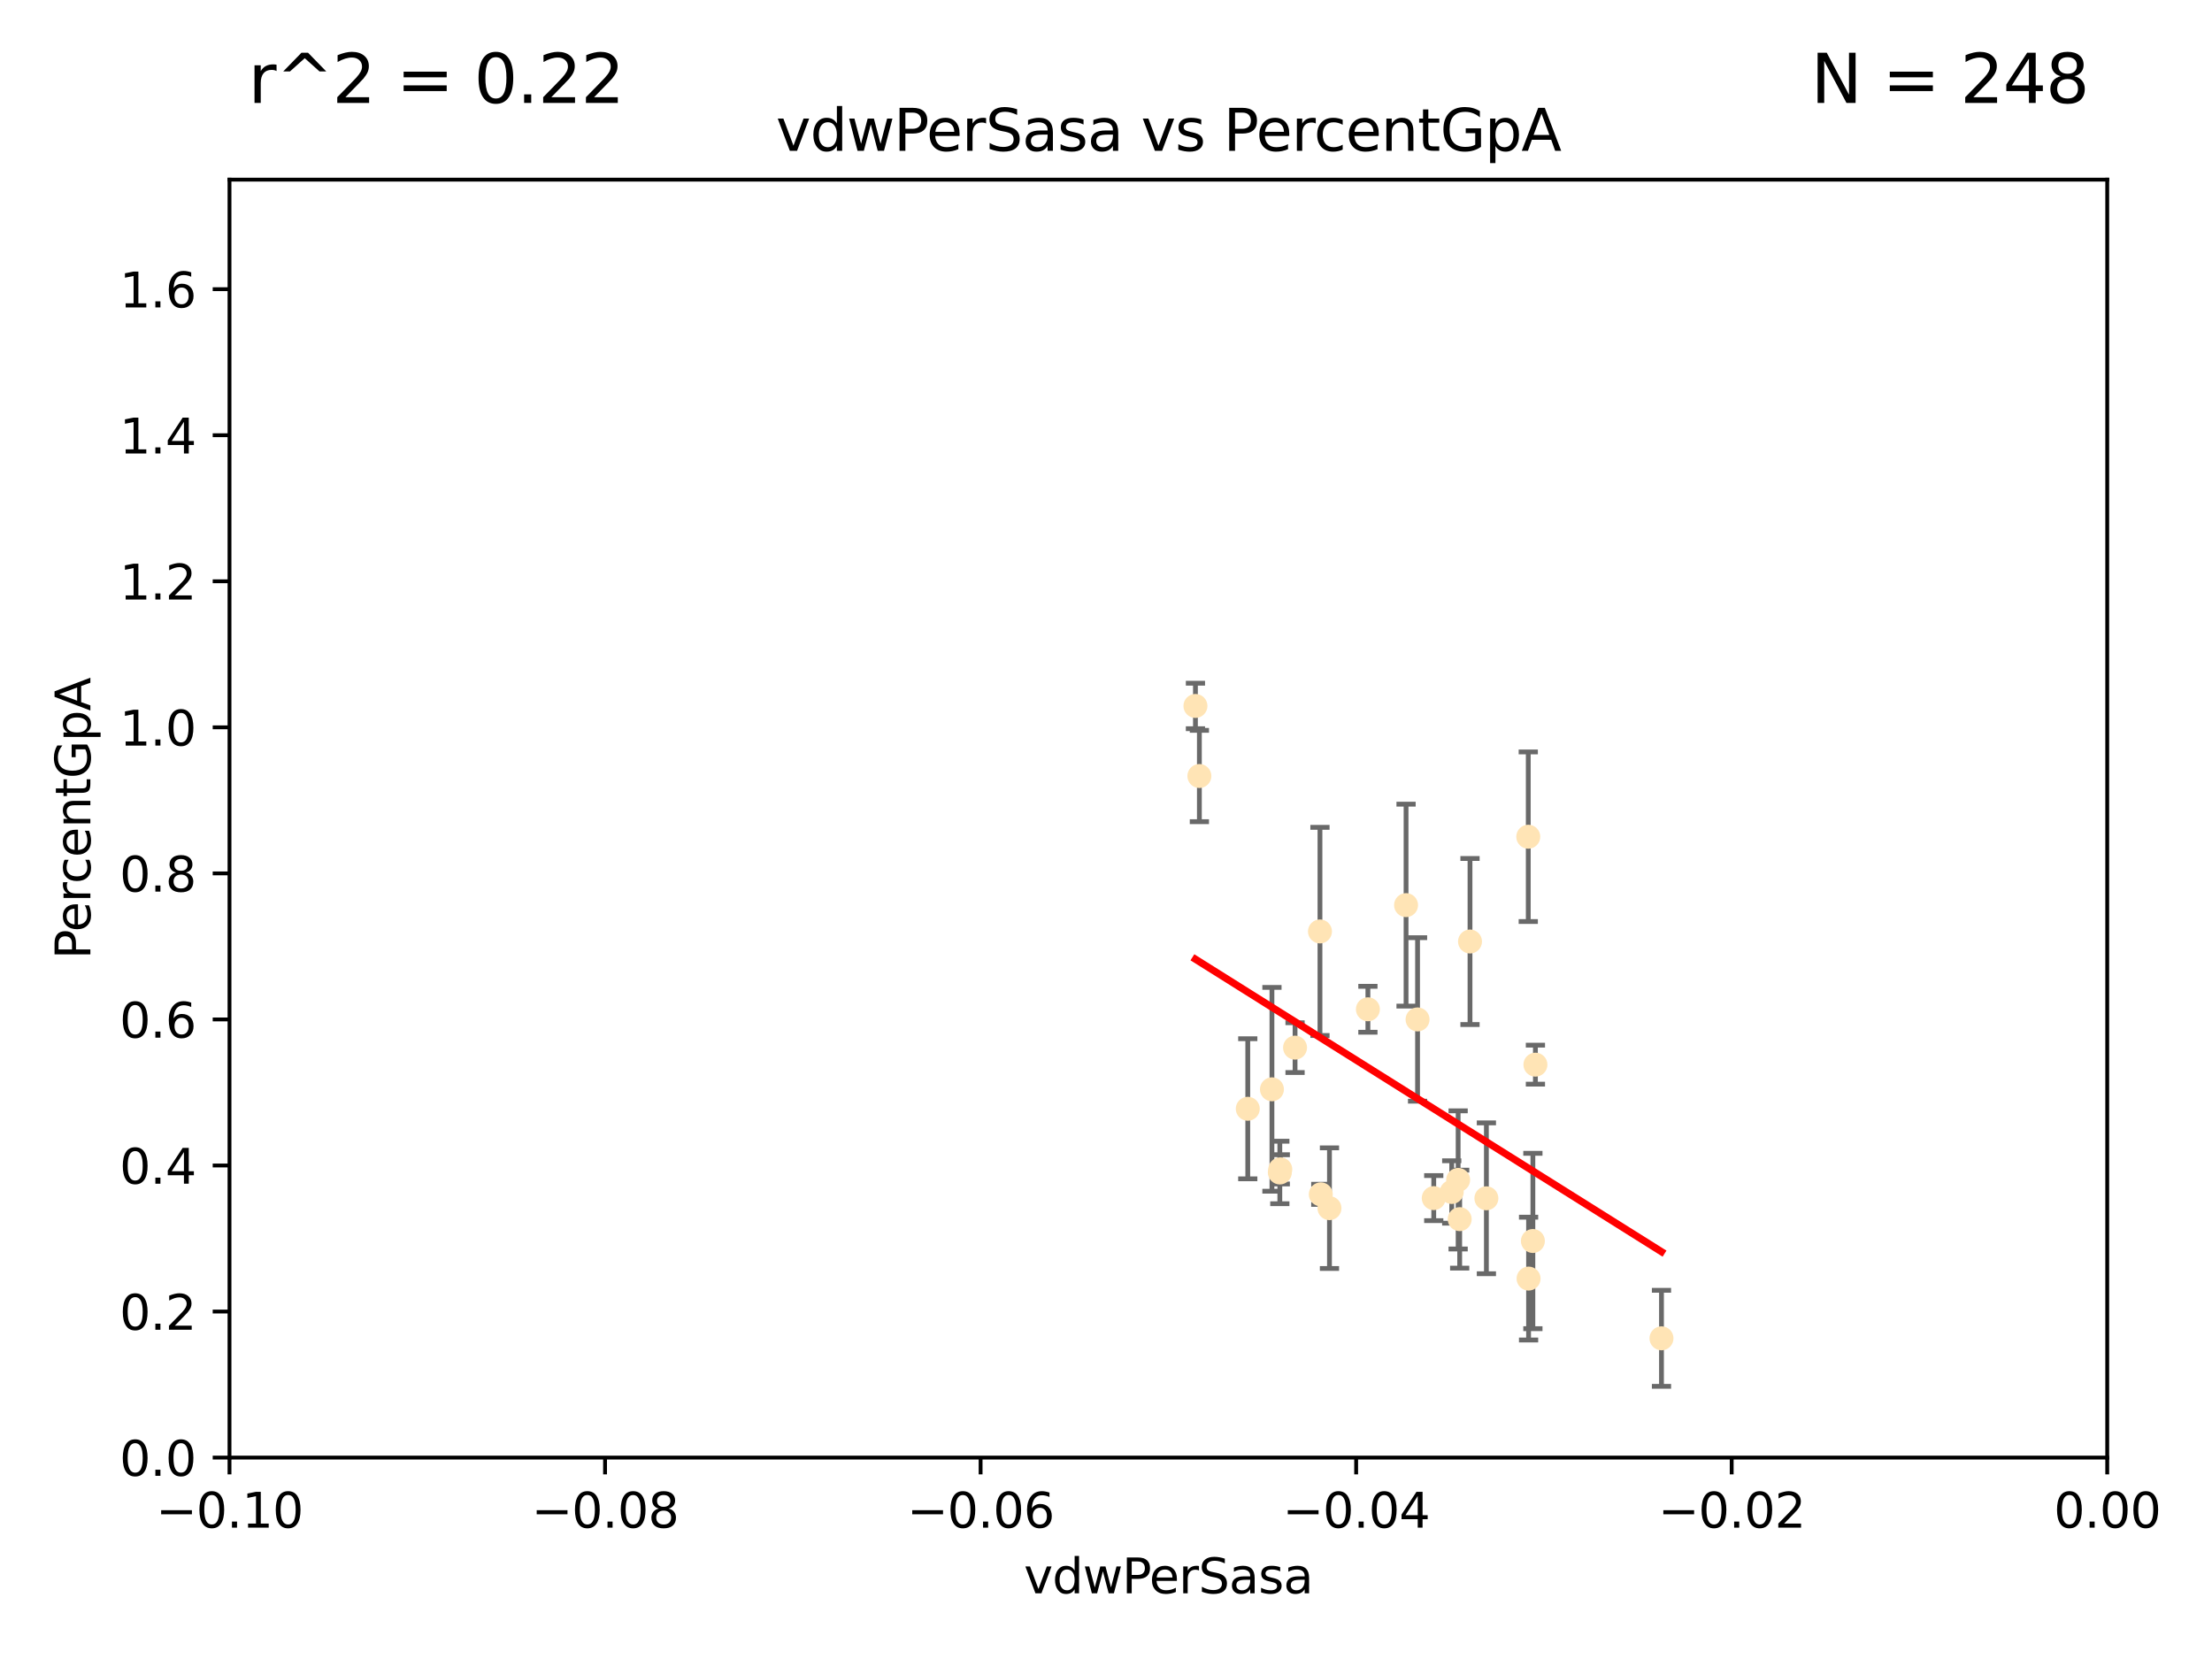 <?xml version="1.0" encoding="utf-8" standalone="no"?>
<!DOCTYPE svg PUBLIC "-//W3C//DTD SVG 1.1//EN"
  "http://www.w3.org/Graphics/SVG/1.1/DTD/svg11.dtd">
<svg xmlns:xlink="http://www.w3.org/1999/xlink" width="460.8pt" height="345.6pt" viewBox="0 0 460.8 345.6" xmlns="http://www.w3.org/2000/svg" version="1.1">
 <defs>
  <style type="text/css">*{stroke-linejoin: round; stroke-linecap: butt}</style>
 </defs>
 <g id="figure_1">
  <g id="patch_1">
   <path d="M 0 345.6 
L 460.8 345.6 
L 460.8 0 
L 0 0 
z
" style="fill: #ffffff"/>
  </g>
  <g id="axes_1">
   <g id="patch_2">
    <path d="M 47.81 303.64 
L 438.975 303.64 
L 438.975 37.422 
L 47.81 37.422 
z
" style="fill: #ffffff"/>
   </g>
   <g id="PathCollection_1">
    <defs>
     <path id="m1410a28e5a" d="M 0 1.118 
C 0.297 1.118 0.581 1 0.791 0.791 
C 1 0.581 1.118 0.297 1.118 0 
C 1.118 -0.297 1 -0.581 0.791 -0.791 
C 0.581 -1 0.297 -1.118 0 -1.118 
C -0.297 -1.118 -0.581 -1 -0.791 -0.791 
C -1 -0.581 -1.118 -0.297 -1.118 0 
C -1.118 0.297 -1 0.581 -0.791 0.791 
C -0.581 1 -0.297 1.118 0 1.118 
z
" style="stroke: #ffe4b5"/>
    </defs>
    <g clip-path="url(#pf2742174bd)">
     <use xlink:href="#m1410a28e5a" x="249.032" y="147.062" style="fill: #ffe4b5; stroke: #ffe4b5"/>
     <use xlink:href="#m1410a28e5a" x="249.853" y="161.658" style="fill: #ffe4b5; stroke: #ffe4b5"/>
     <use xlink:href="#m1410a28e5a" x="292.907" y="188.555" style="fill: #ffe4b5; stroke: #ffe4b5"/>
     <use xlink:href="#m1410a28e5a" x="269.783" y="218.241" style="fill: #ffe4b5; stroke: #ffe4b5"/>
     <use xlink:href="#m1410a28e5a" x="284.958" y="210.251" style="fill: #ffe4b5; stroke: #ffe4b5"/>
     <use xlink:href="#m1410a28e5a" x="298.676" y="249.59" style="fill: #ffe4b5; stroke: #ffe4b5"/>
     <use xlink:href="#m1410a28e5a" x="266.706" y="243.594" style="fill: #ffe4b5; stroke: #ffe4b5"/>
     <use xlink:href="#m1410a28e5a" x="303.758" y="245.796" style="fill: #ffe4b5; stroke: #ffe4b5"/>
     <use xlink:href="#m1410a28e5a" x="306.229" y="196.135" style="fill: #ffe4b5; stroke: #ffe4b5"/>
     <use xlink:href="#m1410a28e5a" x="275.145" y="248.804" style="fill: #ffe4b5; stroke: #ffe4b5"/>
     <use xlink:href="#m1410a28e5a" x="259.934" y="230.977" style="fill: #ffe4b5; stroke: #ffe4b5"/>
     <use xlink:href="#m1410a28e5a" x="274.973" y="194.035" style="fill: #ffe4b5; stroke: #ffe4b5"/>
     <use xlink:href="#m1410a28e5a" x="318.43" y="266.353" style="fill: #ffe4b5; stroke: #ffe4b5"/>
     <use xlink:href="#m1410a28e5a" x="264.969" y="226.923" style="fill: #ffe4b5; stroke: #ffe4b5"/>
     <use xlink:href="#m1410a28e5a" x="319.328" y="258.521" style="fill: #ffe4b5; stroke: #ffe4b5"/>
     <use xlink:href="#m1410a28e5a" x="302.422" y="248.309" style="fill: #ffe4b5; stroke: #ffe4b5"/>
     <use xlink:href="#m1410a28e5a" x="266.611" y="244.246" style="fill: #ffe4b5; stroke: #ffe4b5"/>
     <use xlink:href="#m1410a28e5a" x="318.366" y="174.306" style="fill: #ffe4b5; stroke: #ffe4b5"/>
     <use xlink:href="#m1410a28e5a" x="304.079" y="253.969" style="fill: #ffe4b5; stroke: #ffe4b5"/>
     <use xlink:href="#m1410a28e5a" x="309.642" y="249.629" style="fill: #ffe4b5; stroke: #ffe4b5"/>
     <use xlink:href="#m1410a28e5a" x="276.953" y="251.683" style="fill: #ffe4b5; stroke: #ffe4b5"/>
     <use xlink:href="#m1410a28e5a" x="319.856" y="221.789" style="fill: #ffe4b5; stroke: #ffe4b5"/>
     <use xlink:href="#m1410a28e5a" x="295.304" y="212.367" style="fill: #ffe4b5; stroke: #ffe4b5"/>
     <use xlink:href="#m1410a28e5a" x="346.118" y="278.796" style="fill: #ffe4b5; stroke: #ffe4b5"/>
    </g>
   </g>
   <g id="matplotlib.axis_1">
    <g id="xtick_1">
     <g id="line2d_1">
      <defs>
       <path id="m0305a7f365" d="M 0 0 
L 0 3.5 
" style="stroke: #000000; stroke-width: 0.8"/>
      </defs>
      <g>
       <use xlink:href="#m0305a7f365" x="47.81" y="303.64" style="stroke: #000000; stroke-width: 0.8"/>
      </g>
     </g>
     <g id="text_1">
      <!-- −0.10 -->
      <g transform="translate(32.487 318.238)scale(0.1 -0.1)">
       <defs>
        <path id="DejaVuSans-2212" d="M 678 2272 
L 4684 2272 
L 4684 1741 
L 678 1741 
L 678 2272 
z
" transform="scale(0.016)"/>
        <path id="DejaVuSans-30" d="M 2034 4250 
Q 1547 4250 1301 3770 
Q 1056 3291 1056 2328 
Q 1056 1369 1301 889 
Q 1547 409 2034 409 
Q 2525 409 2770 889 
Q 3016 1369 3016 2328 
Q 3016 3291 2770 3770 
Q 2525 4250 2034 4250 
z
M 2034 4750 
Q 2819 4750 3233 4129 
Q 3647 3509 3647 2328 
Q 3647 1150 3233 529 
Q 2819 -91 2034 -91 
Q 1250 -91 836 529 
Q 422 1150 422 2328 
Q 422 3509 836 4129 
Q 1250 4750 2034 4750 
z
" transform="scale(0.016)"/>
        <path id="DejaVuSans-2e" d="M 684 794 
L 1344 794 
L 1344 0 
L 684 0 
L 684 794 
z
" transform="scale(0.016)"/>
        <path id="DejaVuSans-31" d="M 794 531 
L 1825 531 
L 1825 4091 
L 703 3866 
L 703 4441 
L 1819 4666 
L 2450 4666 
L 2450 531 
L 3481 531 
L 3481 0 
L 794 0 
L 794 531 
z
" transform="scale(0.016)"/>
       </defs>
       <use xlink:href="#DejaVuSans-2212"/>
       <use xlink:href="#DejaVuSans-30" x="83.789"/>
       <use xlink:href="#DejaVuSans-2e" x="147.412"/>
       <use xlink:href="#DejaVuSans-31" x="179.199"/>
       <use xlink:href="#DejaVuSans-30" x="242.822"/>
      </g>
     </g>
    </g>
    <g id="xtick_2">
     <g id="line2d_2">
      <g>
       <use xlink:href="#m0305a7f365" x="126.043" y="303.64" style="stroke: #000000; stroke-width: 0.8"/>
      </g>
     </g>
     <g id="text_2">
      <!-- −0.08 -->
      <g transform="translate(110.72 318.238)scale(0.1 -0.1)">
       <defs>
        <path id="DejaVuSans-38" d="M 2034 2216 
Q 1584 2216 1326 1975 
Q 1069 1734 1069 1313 
Q 1069 891 1326 650 
Q 1584 409 2034 409 
Q 2484 409 2743 651 
Q 3003 894 3003 1313 
Q 3003 1734 2745 1975 
Q 2488 2216 2034 2216 
z
M 1403 2484 
Q 997 2584 770 2862 
Q 544 3141 544 3541 
Q 544 4100 942 4425 
Q 1341 4750 2034 4750 
Q 2731 4750 3128 4425 
Q 3525 4100 3525 3541 
Q 3525 3141 3298 2862 
Q 3072 2584 2669 2484 
Q 3125 2378 3379 2068 
Q 3634 1759 3634 1313 
Q 3634 634 3220 271 
Q 2806 -91 2034 -91 
Q 1263 -91 848 271 
Q 434 634 434 1313 
Q 434 1759 690 2068 
Q 947 2378 1403 2484 
z
M 1172 3481 
Q 1172 3119 1398 2916 
Q 1625 2713 2034 2713 
Q 2441 2713 2670 2916 
Q 2900 3119 2900 3481 
Q 2900 3844 2670 4047 
Q 2441 4250 2034 4250 
Q 1625 4250 1398 4047 
Q 1172 3844 1172 3481 
z
" transform="scale(0.016)"/>
       </defs>
       <use xlink:href="#DejaVuSans-2212"/>
       <use xlink:href="#DejaVuSans-30" x="83.789"/>
       <use xlink:href="#DejaVuSans-2e" x="147.412"/>
       <use xlink:href="#DejaVuSans-30" x="179.199"/>
       <use xlink:href="#DejaVuSans-38" x="242.822"/>
      </g>
     </g>
    </g>
    <g id="xtick_3">
     <g id="line2d_3">
      <g>
       <use xlink:href="#m0305a7f365" x="204.276" y="303.64" style="stroke: #000000; stroke-width: 0.8"/>
      </g>
     </g>
     <g id="text_3">
      <!-- −0.06 -->
      <g transform="translate(188.953 318.238)scale(0.1 -0.1)">
       <defs>
        <path id="DejaVuSans-36" d="M 2113 2584 
Q 1688 2584 1439 2293 
Q 1191 2003 1191 1497 
Q 1191 994 1439 701 
Q 1688 409 2113 409 
Q 2538 409 2786 701 
Q 3034 994 3034 1497 
Q 3034 2003 2786 2293 
Q 2538 2584 2113 2584 
z
M 3366 4563 
L 3366 3988 
Q 3128 4100 2886 4159 
Q 2644 4219 2406 4219 
Q 1781 4219 1451 3797 
Q 1122 3375 1075 2522 
Q 1259 2794 1537 2939 
Q 1816 3084 2150 3084 
Q 2853 3084 3261 2657 
Q 3669 2231 3669 1497 
Q 3669 778 3244 343 
Q 2819 -91 2113 -91 
Q 1303 -91 875 529 
Q 447 1150 447 2328 
Q 447 3434 972 4092 
Q 1497 4750 2381 4750 
Q 2619 4750 2861 4703 
Q 3103 4656 3366 4563 
z
" transform="scale(0.016)"/>
       </defs>
       <use xlink:href="#DejaVuSans-2212"/>
       <use xlink:href="#DejaVuSans-30" x="83.789"/>
       <use xlink:href="#DejaVuSans-2e" x="147.412"/>
       <use xlink:href="#DejaVuSans-30" x="179.199"/>
       <use xlink:href="#DejaVuSans-36" x="242.822"/>
      </g>
     </g>
    </g>
    <g id="xtick_4">
     <g id="line2d_4">
      <g>
       <use xlink:href="#m0305a7f365" x="282.509" y="303.64" style="stroke: #000000; stroke-width: 0.8"/>
      </g>
     </g>
     <g id="text_4">
      <!-- −0.04 -->
      <g transform="translate(267.186 318.238)scale(0.1 -0.1)">
       <defs>
        <path id="DejaVuSans-34" d="M 2419 4116 
L 825 1625 
L 2419 1625 
L 2419 4116 
z
M 2253 4666 
L 3047 4666 
L 3047 1625 
L 3713 1625 
L 3713 1100 
L 3047 1100 
L 3047 0 
L 2419 0 
L 2419 1100 
L 313 1100 
L 313 1709 
L 2253 4666 
z
" transform="scale(0.016)"/>
       </defs>
       <use xlink:href="#DejaVuSans-2212"/>
       <use xlink:href="#DejaVuSans-30" x="83.789"/>
       <use xlink:href="#DejaVuSans-2e" x="147.412"/>
       <use xlink:href="#DejaVuSans-30" x="179.199"/>
       <use xlink:href="#DejaVuSans-34" x="242.822"/>
      </g>
     </g>
    </g>
    <g id="xtick_5">
     <g id="line2d_5">
      <g>
       <use xlink:href="#m0305a7f365" x="360.742" y="303.64" style="stroke: #000000; stroke-width: 0.8"/>
      </g>
     </g>
     <g id="text_5">
      <!-- −0.02 -->
      <g transform="translate(345.419 318.238)scale(0.1 -0.1)">
       <defs>
        <path id="DejaVuSans-32" d="M 1228 531 
L 3431 531 
L 3431 0 
L 469 0 
L 469 531 
Q 828 903 1448 1529 
Q 2069 2156 2228 2338 
Q 2531 2678 2651 2914 
Q 2772 3150 2772 3378 
Q 2772 3750 2511 3984 
Q 2250 4219 1831 4219 
Q 1534 4219 1204 4116 
Q 875 4013 500 3803 
L 500 4441 
Q 881 4594 1212 4672 
Q 1544 4750 1819 4750 
Q 2544 4750 2975 4387 
Q 3406 4025 3406 3419 
Q 3406 3131 3298 2873 
Q 3191 2616 2906 2266 
Q 2828 2175 2409 1742 
Q 1991 1309 1228 531 
z
" transform="scale(0.016)"/>
       </defs>
       <use xlink:href="#DejaVuSans-2212"/>
       <use xlink:href="#DejaVuSans-30" x="83.789"/>
       <use xlink:href="#DejaVuSans-2e" x="147.412"/>
       <use xlink:href="#DejaVuSans-30" x="179.199"/>
       <use xlink:href="#DejaVuSans-32" x="242.822"/>
      </g>
     </g>
    </g>
    <g id="xtick_6">
     <g id="line2d_6">
      <g>
       <use xlink:href="#m0305a7f365" x="438.975" y="303.64" style="stroke: #000000; stroke-width: 0.8"/>
      </g>
     </g>
     <g id="text_6">
      <!-- 0.00 -->
      <g transform="translate(427.842 318.238)scale(0.1 -0.1)">
       <use xlink:href="#DejaVuSans-30"/>
       <use xlink:href="#DejaVuSans-2e" x="63.623"/>
       <use xlink:href="#DejaVuSans-30" x="95.41"/>
       <use xlink:href="#DejaVuSans-30" x="159.033"/>
      </g>
     </g>
    </g>
    <g id="text_7">
     <!-- vdwPerSasa -->
     <g transform="translate(213.297 331.917)scale(0.1 -0.1)">
      <defs>
       <path id="DejaVuSans-76" d="M 191 3500 
L 800 3500 
L 1894 563 
L 2988 3500 
L 3597 3500 
L 2284 0 
L 1503 0 
L 191 3500 
z
" transform="scale(0.016)"/>
       <path id="DejaVuSans-64" d="M 2906 2969 
L 2906 4863 
L 3481 4863 
L 3481 0 
L 2906 0 
L 2906 525 
Q 2725 213 2448 61 
Q 2172 -91 1784 -91 
Q 1150 -91 751 415 
Q 353 922 353 1747 
Q 353 2572 751 3078 
Q 1150 3584 1784 3584 
Q 2172 3584 2448 3432 
Q 2725 3281 2906 2969 
z
M 947 1747 
Q 947 1113 1208 752 
Q 1469 391 1925 391 
Q 2381 391 2643 752 
Q 2906 1113 2906 1747 
Q 2906 2381 2643 2742 
Q 2381 3103 1925 3103 
Q 1469 3103 1208 2742 
Q 947 2381 947 1747 
z
" transform="scale(0.016)"/>
       <path id="DejaVuSans-77" d="M 269 3500 
L 844 3500 
L 1563 769 
L 2278 3500 
L 2956 3500 
L 3675 769 
L 4391 3500 
L 4966 3500 
L 4050 0 
L 3372 0 
L 2619 2869 
L 1863 0 
L 1184 0 
L 269 3500 
z
" transform="scale(0.016)"/>
       <path id="DejaVuSans-50" d="M 1259 4147 
L 1259 2394 
L 2053 2394 
Q 2494 2394 2734 2622 
Q 2975 2850 2975 3272 
Q 2975 3691 2734 3919 
Q 2494 4147 2053 4147 
L 1259 4147 
z
M 628 4666 
L 2053 4666 
Q 2838 4666 3239 4311 
Q 3641 3956 3641 3272 
Q 3641 2581 3239 2228 
Q 2838 1875 2053 1875 
L 1259 1875 
L 1259 0 
L 628 0 
L 628 4666 
z
" transform="scale(0.016)"/>
       <path id="DejaVuSans-65" d="M 3597 1894 
L 3597 1613 
L 953 1613 
Q 991 1019 1311 708 
Q 1631 397 2203 397 
Q 2534 397 2845 478 
Q 3156 559 3463 722 
L 3463 178 
Q 3153 47 2828 -22 
Q 2503 -91 2169 -91 
Q 1331 -91 842 396 
Q 353 884 353 1716 
Q 353 2575 817 3079 
Q 1281 3584 2069 3584 
Q 2775 3584 3186 3129 
Q 3597 2675 3597 1894 
z
M 3022 2063 
Q 3016 2534 2758 2815 
Q 2500 3097 2075 3097 
Q 1594 3097 1305 2825 
Q 1016 2553 972 2059 
L 3022 2063 
z
" transform="scale(0.016)"/>
       <path id="DejaVuSans-72" d="M 2631 2963 
Q 2534 3019 2420 3045 
Q 2306 3072 2169 3072 
Q 1681 3072 1420 2755 
Q 1159 2438 1159 1844 
L 1159 0 
L 581 0 
L 581 3500 
L 1159 3500 
L 1159 2956 
Q 1341 3275 1631 3429 
Q 1922 3584 2338 3584 
Q 2397 3584 2469 3576 
Q 2541 3569 2628 3553 
L 2631 2963 
z
" transform="scale(0.016)"/>
       <path id="DejaVuSans-53" d="M 3425 4513 
L 3425 3897 
Q 3066 4069 2747 4153 
Q 2428 4238 2131 4238 
Q 1616 4238 1336 4038 
Q 1056 3838 1056 3469 
Q 1056 3159 1242 3001 
Q 1428 2844 1947 2747 
L 2328 2669 
Q 3034 2534 3370 2195 
Q 3706 1856 3706 1288 
Q 3706 609 3251 259 
Q 2797 -91 1919 -91 
Q 1588 -91 1214 -16 
Q 841 59 441 206 
L 441 856 
Q 825 641 1194 531 
Q 1563 422 1919 422 
Q 2459 422 2753 634 
Q 3047 847 3047 1241 
Q 3047 1584 2836 1778 
Q 2625 1972 2144 2069 
L 1759 2144 
Q 1053 2284 737 2584 
Q 422 2884 422 3419 
Q 422 4038 858 4394 
Q 1294 4750 2059 4750 
Q 2388 4750 2728 4690 
Q 3069 4631 3425 4513 
z
" transform="scale(0.016)"/>
       <path id="DejaVuSans-61" d="M 2194 1759 
Q 1497 1759 1228 1600 
Q 959 1441 959 1056 
Q 959 750 1161 570 
Q 1363 391 1709 391 
Q 2188 391 2477 730 
Q 2766 1069 2766 1631 
L 2766 1759 
L 2194 1759 
z
M 3341 1997 
L 3341 0 
L 2766 0 
L 2766 531 
Q 2569 213 2275 61 
Q 1981 -91 1556 -91 
Q 1019 -91 701 211 
Q 384 513 384 1019 
Q 384 1609 779 1909 
Q 1175 2209 1959 2209 
L 2766 2209 
L 2766 2266 
Q 2766 2663 2505 2880 
Q 2244 3097 1772 3097 
Q 1472 3097 1187 3025 
Q 903 2953 641 2809 
L 641 3341 
Q 956 3463 1253 3523 
Q 1550 3584 1831 3584 
Q 2591 3584 2966 3190 
Q 3341 2797 3341 1997 
z
" transform="scale(0.016)"/>
       <path id="DejaVuSans-73" d="M 2834 3397 
L 2834 2853 
Q 2591 2978 2328 3040 
Q 2066 3103 1784 3103 
Q 1356 3103 1142 2972 
Q 928 2841 928 2578 
Q 928 2378 1081 2264 
Q 1234 2150 1697 2047 
L 1894 2003 
Q 2506 1872 2764 1633 
Q 3022 1394 3022 966 
Q 3022 478 2636 193 
Q 2250 -91 1575 -91 
Q 1294 -91 989 -36 
Q 684 19 347 128 
L 347 722 
Q 666 556 975 473 
Q 1284 391 1588 391 
Q 1994 391 2212 530 
Q 2431 669 2431 922 
Q 2431 1156 2273 1281 
Q 2116 1406 1581 1522 
L 1381 1569 
Q 847 1681 609 1914 
Q 372 2147 372 2553 
Q 372 3047 722 3315 
Q 1072 3584 1716 3584 
Q 2034 3584 2315 3537 
Q 2597 3491 2834 3397 
z
" transform="scale(0.016)"/>
      </defs>
      <use xlink:href="#DejaVuSans-76"/>
      <use xlink:href="#DejaVuSans-64" x="59.18"/>
      <use xlink:href="#DejaVuSans-77" x="122.656"/>
      <use xlink:href="#DejaVuSans-50" x="204.443"/>
      <use xlink:href="#DejaVuSans-65" x="261.121"/>
      <use xlink:href="#DejaVuSans-72" x="322.645"/>
      <use xlink:href="#DejaVuSans-53" x="363.758"/>
      <use xlink:href="#DejaVuSans-61" x="427.234"/>
      <use xlink:href="#DejaVuSans-73" x="488.514"/>
      <use xlink:href="#DejaVuSans-61" x="540.613"/>
     </g>
    </g>
   </g>
   <g id="matplotlib.axis_2">
    <g id="ytick_1">
     <g id="line2d_7">
      <defs>
       <path id="m73abb000bd" d="M 0 0 
L -3.5 0 
" style="stroke: #000000; stroke-width: 0.8"/>
      </defs>
      <g>
       <use xlink:href="#m73abb000bd" x="47.81" y="303.64" style="stroke: #000000; stroke-width: 0.8"/>
      </g>
     </g>
     <g id="text_8">
      <!-- 0.0 -->
      <g transform="translate(24.907 307.439)scale(0.1 -0.1)">
       <use xlink:href="#DejaVuSans-30"/>
       <use xlink:href="#DejaVuSans-2e" x="63.623"/>
       <use xlink:href="#DejaVuSans-30" x="95.41"/>
      </g>
     </g>
    </g>
    <g id="ytick_2">
     <g id="line2d_8">
      <g>
       <use xlink:href="#m73abb000bd" x="47.81" y="273.215" style="stroke: #000000; stroke-width: 0.8"/>
      </g>
     </g>
     <g id="text_9">
      <!-- 0.2 -->
      <g transform="translate(24.907 277.014)scale(0.1 -0.1)">
       <use xlink:href="#DejaVuSans-30"/>
       <use xlink:href="#DejaVuSans-2e" x="63.623"/>
       <use xlink:href="#DejaVuSans-32" x="95.41"/>
      </g>
     </g>
    </g>
    <g id="ytick_3">
     <g id="line2d_9">
      <g>
       <use xlink:href="#m73abb000bd" x="47.81" y="242.79" style="stroke: #000000; stroke-width: 0.8"/>
      </g>
     </g>
     <g id="text_10">
      <!-- 0.4 -->
      <g transform="translate(24.907 246.589)scale(0.1 -0.1)">
       <use xlink:href="#DejaVuSans-30"/>
       <use xlink:href="#DejaVuSans-2e" x="63.623"/>
       <use xlink:href="#DejaVuSans-34" x="95.41"/>
      </g>
     </g>
    </g>
    <g id="ytick_4">
     <g id="line2d_10">
      <g>
       <use xlink:href="#m73abb000bd" x="47.81" y="212.365" style="stroke: #000000; stroke-width: 0.8"/>
      </g>
     </g>
     <g id="text_11">
      <!-- 0.6 -->
      <g transform="translate(24.907 216.164)scale(0.1 -0.1)">
       <use xlink:href="#DejaVuSans-30"/>
       <use xlink:href="#DejaVuSans-2e" x="63.623"/>
       <use xlink:href="#DejaVuSans-36" x="95.41"/>
      </g>
     </g>
    </g>
    <g id="ytick_5">
     <g id="line2d_11">
      <g>
       <use xlink:href="#m73abb000bd" x="47.81" y="181.94" style="stroke: #000000; stroke-width: 0.8"/>
      </g>
     </g>
     <g id="text_12">
      <!-- 0.8 -->
      <g transform="translate(24.907 185.739)scale(0.1 -0.1)">
       <use xlink:href="#DejaVuSans-30"/>
       <use xlink:href="#DejaVuSans-2e" x="63.623"/>
       <use xlink:href="#DejaVuSans-38" x="95.41"/>
      </g>
     </g>
    </g>
    <g id="ytick_6">
     <g id="line2d_12">
      <g>
       <use xlink:href="#m73abb000bd" x="47.81" y="151.515" style="stroke: #000000; stroke-width: 0.8"/>
      </g>
     </g>
     <g id="text_13">
      <!-- 1.0 -->
      <g transform="translate(24.907 155.315)scale(0.1 -0.1)">
       <use xlink:href="#DejaVuSans-31"/>
       <use xlink:href="#DejaVuSans-2e" x="63.623"/>
       <use xlink:href="#DejaVuSans-30" x="95.41"/>
      </g>
     </g>
    </g>
    <g id="ytick_7">
     <g id="line2d_13">
      <g>
       <use xlink:href="#m73abb000bd" x="47.81" y="121.09" style="stroke: #000000; stroke-width: 0.8"/>
      </g>
     </g>
     <g id="text_14">
      <!-- 1.2 -->
      <g transform="translate(24.907 124.89)scale(0.1 -0.1)">
       <use xlink:href="#DejaVuSans-31"/>
       <use xlink:href="#DejaVuSans-2e" x="63.623"/>
       <use xlink:href="#DejaVuSans-32" x="95.41"/>
      </g>
     </g>
    </g>
    <g id="ytick_8">
     <g id="line2d_14">
      <g>
       <use xlink:href="#m73abb000bd" x="47.81" y="90.665" style="stroke: #000000; stroke-width: 0.8"/>
      </g>
     </g>
     <g id="text_15">
      <!-- 1.4 -->
      <g transform="translate(24.907 94.465)scale(0.1 -0.1)">
       <use xlink:href="#DejaVuSans-31"/>
       <use xlink:href="#DejaVuSans-2e" x="63.623"/>
       <use xlink:href="#DejaVuSans-34" x="95.41"/>
      </g>
     </g>
    </g>
    <g id="ytick_9">
     <g id="line2d_15">
      <g>
       <use xlink:href="#m73abb000bd" x="47.81" y="60.241" style="stroke: #000000; stroke-width: 0.8"/>
      </g>
     </g>
     <g id="text_16">
      <!-- 1.6 -->
      <g transform="translate(24.907 64.04)scale(0.1 -0.1)">
       <use xlink:href="#DejaVuSans-31"/>
       <use xlink:href="#DejaVuSans-2e" x="63.623"/>
       <use xlink:href="#DejaVuSans-36" x="95.41"/>
      </g>
     </g>
    </g>
    <g id="text_17">
     <!-- PercentGpA -->
     <g transform="translate(18.827 199.807)rotate(-90)scale(0.1 -0.1)">
      <defs>
       <path id="DejaVuSans-63" d="M 3122 3366 
L 3122 2828 
Q 2878 2963 2633 3030 
Q 2388 3097 2138 3097 
Q 1578 3097 1268 2742 
Q 959 2388 959 1747 
Q 959 1106 1268 751 
Q 1578 397 2138 397 
Q 2388 397 2633 464 
Q 2878 531 3122 666 
L 3122 134 
Q 2881 22 2623 -34 
Q 2366 -91 2075 -91 
Q 1284 -91 818 406 
Q 353 903 353 1747 
Q 353 2603 823 3093 
Q 1294 3584 2113 3584 
Q 2378 3584 2631 3529 
Q 2884 3475 3122 3366 
z
" transform="scale(0.016)"/>
       <path id="DejaVuSans-6e" d="M 3513 2113 
L 3513 0 
L 2938 0 
L 2938 2094 
Q 2938 2591 2744 2837 
Q 2550 3084 2163 3084 
Q 1697 3084 1428 2787 
Q 1159 2491 1159 1978 
L 1159 0 
L 581 0 
L 581 3500 
L 1159 3500 
L 1159 2956 
Q 1366 3272 1645 3428 
Q 1925 3584 2291 3584 
Q 2894 3584 3203 3211 
Q 3513 2838 3513 2113 
z
" transform="scale(0.016)"/>
       <path id="DejaVuSans-74" d="M 1172 4494 
L 1172 3500 
L 2356 3500 
L 2356 3053 
L 1172 3053 
L 1172 1153 
Q 1172 725 1289 603 
Q 1406 481 1766 481 
L 2356 481 
L 2356 0 
L 1766 0 
Q 1100 0 847 248 
Q 594 497 594 1153 
L 594 3053 
L 172 3053 
L 172 3500 
L 594 3500 
L 594 4494 
L 1172 4494 
z
" transform="scale(0.016)"/>
       <path id="DejaVuSans-47" d="M 3809 666 
L 3809 1919 
L 2778 1919 
L 2778 2438 
L 4434 2438 
L 4434 434 
Q 4069 175 3628 42 
Q 3188 -91 2688 -91 
Q 1594 -91 976 548 
Q 359 1188 359 2328 
Q 359 3472 976 4111 
Q 1594 4750 2688 4750 
Q 3144 4750 3555 4637 
Q 3966 4525 4313 4306 
L 4313 3634 
Q 3963 3931 3569 4081 
Q 3175 4231 2741 4231 
Q 1884 4231 1454 3753 
Q 1025 3275 1025 2328 
Q 1025 1384 1454 906 
Q 1884 428 2741 428 
Q 3075 428 3337 486 
Q 3600 544 3809 666 
z
" transform="scale(0.016)"/>
       <path id="DejaVuSans-70" d="M 1159 525 
L 1159 -1331 
L 581 -1331 
L 581 3500 
L 1159 3500 
L 1159 2969 
Q 1341 3281 1617 3432 
Q 1894 3584 2278 3584 
Q 2916 3584 3314 3078 
Q 3713 2572 3713 1747 
Q 3713 922 3314 415 
Q 2916 -91 2278 -91 
Q 1894 -91 1617 61 
Q 1341 213 1159 525 
z
M 3116 1747 
Q 3116 2381 2855 2742 
Q 2594 3103 2138 3103 
Q 1681 3103 1420 2742 
Q 1159 2381 1159 1747 
Q 1159 1113 1420 752 
Q 1681 391 2138 391 
Q 2594 391 2855 752 
Q 3116 1113 3116 1747 
z
" transform="scale(0.016)"/>
       <path id="DejaVuSans-41" d="M 2188 4044 
L 1331 1722 
L 3047 1722 
L 2188 4044 
z
M 1831 4666 
L 2547 4666 
L 4325 0 
L 3669 0 
L 3244 1197 
L 1141 1197 
L 716 0 
L 50 0 
L 1831 4666 
z
" transform="scale(0.016)"/>
      </defs>
      <use xlink:href="#DejaVuSans-50"/>
      <use xlink:href="#DejaVuSans-65" x="56.678"/>
      <use xlink:href="#DejaVuSans-72" x="118.201"/>
      <use xlink:href="#DejaVuSans-63" x="157.064"/>
      <use xlink:href="#DejaVuSans-65" x="212.045"/>
      <use xlink:href="#DejaVuSans-6e" x="273.568"/>
      <use xlink:href="#DejaVuSans-74" x="336.947"/>
      <use xlink:href="#DejaVuSans-47" x="376.156"/>
      <use xlink:href="#DejaVuSans-70" x="453.646"/>
      <use xlink:href="#DejaVuSans-41" x="517.123"/>
     </g>
    </g>
   </g>
   <g id="LineCollection_1">
    <path d="M 249.032 151.8 
L 249.032 142.323 
" clip-path="url(#pf2742174bd)" style="fill: none; stroke: #696969"/>
    <path d="M 249.853 171.172 
L 249.853 152.145 
" clip-path="url(#pf2742174bd)" style="fill: none; stroke: #696969"/>
    <path d="M 292.907 209.589 
L 292.907 167.521 
" clip-path="url(#pf2742174bd)" style="fill: none; stroke: #696969"/>
    <path d="M 269.783 223.424 
L 269.783 213.058 
" clip-path="url(#pf2742174bd)" style="fill: none; stroke: #696969"/>
    <path d="M 284.958 215.036 
L 284.958 205.466 
" clip-path="url(#pf2742174bd)" style="fill: none; stroke: #696969"/>
    <path d="M 298.676 254.285 
L 298.676 244.894 
" clip-path="url(#pf2742174bd)" style="fill: none; stroke: #696969"/>
    <path d="M 266.706 246.639 
L 266.706 240.549 
" clip-path="url(#pf2742174bd)" style="fill: none; stroke: #696969"/>
    <path d="M 303.758 260.184 
L 303.758 231.408 
" clip-path="url(#pf2742174bd)" style="fill: none; stroke: #696969"/>
    <path d="M 306.229 213.429 
L 306.229 178.84 
" clip-path="url(#pf2742174bd)" style="fill: none; stroke: #696969"/>
    <path d="M 275.145 250.904 
L 275.145 246.704 
" clip-path="url(#pf2742174bd)" style="fill: none; stroke: #696969"/>
    <path d="M 259.934 245.57 
L 259.934 216.383 
" clip-path="url(#pf2742174bd)" style="fill: none; stroke: #696969"/>
    <path d="M 274.973 215.718 
L 274.973 172.353 
" clip-path="url(#pf2742174bd)" style="fill: none; stroke: #696969"/>
    <path d="M 318.43 279.146 
L 318.43 253.561 
" clip-path="url(#pf2742174bd)" style="fill: none; stroke: #696969"/>
    <path d="M 264.969 248.15 
L 264.969 205.696 
" clip-path="url(#pf2742174bd)" style="fill: none; stroke: #696969"/>
    <path d="M 319.328 276.786 
L 319.328 240.256 
" clip-path="url(#pf2742174bd)" style="fill: none; stroke: #696969"/>
    <path d="M 302.422 254.81 
L 302.422 241.808 
" clip-path="url(#pf2742174bd)" style="fill: none; stroke: #696969"/>
    <path d="M 266.611 250.756 
L 266.611 237.735 
" clip-path="url(#pf2742174bd)" style="fill: none; stroke: #696969"/>
    <path d="M 318.366 191.968 
L 318.366 156.645 
" clip-path="url(#pf2742174bd)" style="fill: none; stroke: #696969"/>
    <path d="M 304.079 264.172 
L 304.079 243.765 
" clip-path="url(#pf2742174bd)" style="fill: none; stroke: #696969"/>
    <path d="M 309.642 265.342 
L 309.642 233.915 
" clip-path="url(#pf2742174bd)" style="fill: none; stroke: #696969"/>
    <path d="M 276.953 264.249 
L 276.953 239.118 
" clip-path="url(#pf2742174bd)" style="fill: none; stroke: #696969"/>
    <path d="M 319.856 225.85 
L 319.856 217.727 
" clip-path="url(#pf2742174bd)" style="fill: none; stroke: #696969"/>
    <path d="M 295.304 229.399 
L 295.304 195.336 
" clip-path="url(#pf2742174bd)" style="fill: none; stroke: #696969"/>
    <path d="M 346.118 288.796 
L 346.118 268.796 
" clip-path="url(#pf2742174bd)" style="fill: none; stroke: #696969"/>
   </g>
   <g id="line2d_16">
    <defs>
     <path id="m6ea7d7e628" d="M 2 0 
L -2 -0 
" style="stroke: #696969"/>
    </defs>
    <g clip-path="url(#pf2742174bd)">
     <use xlink:href="#m6ea7d7e628" x="249.032" y="151.8" style="fill: #696969; stroke: #696969"/>
     <use xlink:href="#m6ea7d7e628" x="249.853" y="171.172" style="fill: #696969; stroke: #696969"/>
     <use xlink:href="#m6ea7d7e628" x="292.907" y="209.589" style="fill: #696969; stroke: #696969"/>
     <use xlink:href="#m6ea7d7e628" x="269.783" y="223.424" style="fill: #696969; stroke: #696969"/>
     <use xlink:href="#m6ea7d7e628" x="284.958" y="215.036" style="fill: #696969; stroke: #696969"/>
     <use xlink:href="#m6ea7d7e628" x="298.676" y="254.285" style="fill: #696969; stroke: #696969"/>
     <use xlink:href="#m6ea7d7e628" x="266.706" y="246.639" style="fill: #696969; stroke: #696969"/>
     <use xlink:href="#m6ea7d7e628" x="303.758" y="260.184" style="fill: #696969; stroke: #696969"/>
     <use xlink:href="#m6ea7d7e628" x="306.229" y="213.429" style="fill: #696969; stroke: #696969"/>
     <use xlink:href="#m6ea7d7e628" x="275.145" y="250.904" style="fill: #696969; stroke: #696969"/>
     <use xlink:href="#m6ea7d7e628" x="259.934" y="245.57" style="fill: #696969; stroke: #696969"/>
     <use xlink:href="#m6ea7d7e628" x="274.973" y="215.718" style="fill: #696969; stroke: #696969"/>
     <use xlink:href="#m6ea7d7e628" x="318.43" y="279.146" style="fill: #696969; stroke: #696969"/>
     <use xlink:href="#m6ea7d7e628" x="264.969" y="248.15" style="fill: #696969; stroke: #696969"/>
     <use xlink:href="#m6ea7d7e628" x="319.328" y="276.786" style="fill: #696969; stroke: #696969"/>
     <use xlink:href="#m6ea7d7e628" x="302.422" y="254.81" style="fill: #696969; stroke: #696969"/>
     <use xlink:href="#m6ea7d7e628" x="266.611" y="250.756" style="fill: #696969; stroke: #696969"/>
     <use xlink:href="#m6ea7d7e628" x="318.366" y="191.968" style="fill: #696969; stroke: #696969"/>
     <use xlink:href="#m6ea7d7e628" x="304.079" y="264.172" style="fill: #696969; stroke: #696969"/>
     <use xlink:href="#m6ea7d7e628" x="309.642" y="265.342" style="fill: #696969; stroke: #696969"/>
     <use xlink:href="#m6ea7d7e628" x="276.953" y="264.249" style="fill: #696969; stroke: #696969"/>
     <use xlink:href="#m6ea7d7e628" x="319.856" y="225.85" style="fill: #696969; stroke: #696969"/>
     <use xlink:href="#m6ea7d7e628" x="295.304" y="229.399" style="fill: #696969; stroke: #696969"/>
     <use xlink:href="#m6ea7d7e628" x="346.118" y="288.796" style="fill: #696969; stroke: #696969"/>
    </g>
   </g>
   <g id="line2d_17">
    <g clip-path="url(#pf2742174bd)">
     <use xlink:href="#m6ea7d7e628" x="249.032" y="142.323" style="fill: #696969; stroke: #696969"/>
     <use xlink:href="#m6ea7d7e628" x="249.853" y="152.145" style="fill: #696969; stroke: #696969"/>
     <use xlink:href="#m6ea7d7e628" x="292.907" y="167.521" style="fill: #696969; stroke: #696969"/>
     <use xlink:href="#m6ea7d7e628" x="269.783" y="213.058" style="fill: #696969; stroke: #696969"/>
     <use xlink:href="#m6ea7d7e628" x="284.958" y="205.466" style="fill: #696969; stroke: #696969"/>
     <use xlink:href="#m6ea7d7e628" x="298.676" y="244.894" style="fill: #696969; stroke: #696969"/>
     <use xlink:href="#m6ea7d7e628" x="266.706" y="240.549" style="fill: #696969; stroke: #696969"/>
     <use xlink:href="#m6ea7d7e628" x="303.758" y="231.408" style="fill: #696969; stroke: #696969"/>
     <use xlink:href="#m6ea7d7e628" x="306.229" y="178.84" style="fill: #696969; stroke: #696969"/>
     <use xlink:href="#m6ea7d7e628" x="275.145" y="246.704" style="fill: #696969; stroke: #696969"/>
     <use xlink:href="#m6ea7d7e628" x="259.934" y="216.383" style="fill: #696969; stroke: #696969"/>
     <use xlink:href="#m6ea7d7e628" x="274.973" y="172.353" style="fill: #696969; stroke: #696969"/>
     <use xlink:href="#m6ea7d7e628" x="318.43" y="253.561" style="fill: #696969; stroke: #696969"/>
     <use xlink:href="#m6ea7d7e628" x="264.969" y="205.696" style="fill: #696969; stroke: #696969"/>
     <use xlink:href="#m6ea7d7e628" x="319.328" y="240.256" style="fill: #696969; stroke: #696969"/>
     <use xlink:href="#m6ea7d7e628" x="302.422" y="241.808" style="fill: #696969; stroke: #696969"/>
     <use xlink:href="#m6ea7d7e628" x="266.611" y="237.735" style="fill: #696969; stroke: #696969"/>
     <use xlink:href="#m6ea7d7e628" x="318.366" y="156.645" style="fill: #696969; stroke: #696969"/>
     <use xlink:href="#m6ea7d7e628" x="304.079" y="243.765" style="fill: #696969; stroke: #696969"/>
     <use xlink:href="#m6ea7d7e628" x="309.642" y="233.915" style="fill: #696969; stroke: #696969"/>
     <use xlink:href="#m6ea7d7e628" x="276.953" y="239.118" style="fill: #696969; stroke: #696969"/>
     <use xlink:href="#m6ea7d7e628" x="319.856" y="217.727" style="fill: #696969; stroke: #696969"/>
     <use xlink:href="#m6ea7d7e628" x="295.304" y="195.336" style="fill: #696969; stroke: #696969"/>
     <use xlink:href="#m6ea7d7e628" x="346.118" y="268.796" style="fill: #696969; stroke: #696969"/>
    </g>
   </g>
   <g id="line2d_18">
    <path d="M 249.032 199.82 
L 249.853 200.335 
L 292.907 227.357 
L 269.783 212.844 
L 284.958 222.368 
L 298.676 230.978 
L 266.706 210.912 
L 303.758 234.168 
L 306.229 235.718 
L 275.145 216.209 
L 259.934 206.662 
L 274.973 216.101 
L 318.43 243.376 
L 264.969 209.822 
L 319.328 243.94 
L 302.422 233.329 
L 266.611 210.853 
L 318.366 243.336 
L 304.079 234.369 
L 309.642 237.86 
L 276.953 217.343 
L 319.856 244.271 
L 295.304 228.862 
L 346.118 260.755 
" clip-path="url(#pf2742174bd)" style="fill: none; stroke: #ff0000; stroke-width: 1.5; stroke-linecap: square"/>
   </g>
   <g id="line2d_19">
    <defs>
     <path id="m8367a8440f" d="M 0 2 
C 0.53 2 1.039 1.789 1.414 1.414 
C 1.789 1.039 2 0.53 2 0 
C 2 -0.53 1.789 -1.039 1.414 -1.414 
C 1.039 -1.789 0.53 -2 0 -2 
C -0.53 -2 -1.039 -1.789 -1.414 -1.414 
C -1.789 -1.039 -2 -0.53 -2 0 
C -2 0.53 -1.789 1.039 -1.414 1.414 
C -1.039 1.789 -0.53 2 0 2 
z
" style="stroke: #ffe4b5"/>
    </defs>
    <g clip-path="url(#pf2742174bd)">
     <use xlink:href="#m8367a8440f" x="249.032" y="147.062" style="fill: #ffe4b5; stroke: #ffe4b5"/>
     <use xlink:href="#m8367a8440f" x="249.853" y="161.658" style="fill: #ffe4b5; stroke: #ffe4b5"/>
     <use xlink:href="#m8367a8440f" x="292.907" y="188.555" style="fill: #ffe4b5; stroke: #ffe4b5"/>
     <use xlink:href="#m8367a8440f" x="269.783" y="218.241" style="fill: #ffe4b5; stroke: #ffe4b5"/>
     <use xlink:href="#m8367a8440f" x="284.958" y="210.251" style="fill: #ffe4b5; stroke: #ffe4b5"/>
     <use xlink:href="#m8367a8440f" x="298.676" y="249.59" style="fill: #ffe4b5; stroke: #ffe4b5"/>
     <use xlink:href="#m8367a8440f" x="266.706" y="243.594" style="fill: #ffe4b5; stroke: #ffe4b5"/>
     <use xlink:href="#m8367a8440f" x="303.758" y="245.796" style="fill: #ffe4b5; stroke: #ffe4b5"/>
     <use xlink:href="#m8367a8440f" x="306.229" y="196.135" style="fill: #ffe4b5; stroke: #ffe4b5"/>
     <use xlink:href="#m8367a8440f" x="275.145" y="248.804" style="fill: #ffe4b5; stroke: #ffe4b5"/>
     <use xlink:href="#m8367a8440f" x="259.934" y="230.977" style="fill: #ffe4b5; stroke: #ffe4b5"/>
     <use xlink:href="#m8367a8440f" x="274.973" y="194.035" style="fill: #ffe4b5; stroke: #ffe4b5"/>
     <use xlink:href="#m8367a8440f" x="318.43" y="266.353" style="fill: #ffe4b5; stroke: #ffe4b5"/>
     <use xlink:href="#m8367a8440f" x="264.969" y="226.923" style="fill: #ffe4b5; stroke: #ffe4b5"/>
     <use xlink:href="#m8367a8440f" x="319.328" y="258.521" style="fill: #ffe4b5; stroke: #ffe4b5"/>
     <use xlink:href="#m8367a8440f" x="302.422" y="248.309" style="fill: #ffe4b5; stroke: #ffe4b5"/>
     <use xlink:href="#m8367a8440f" x="266.611" y="244.246" style="fill: #ffe4b5; stroke: #ffe4b5"/>
     <use xlink:href="#m8367a8440f" x="318.366" y="174.306" style="fill: #ffe4b5; stroke: #ffe4b5"/>
     <use xlink:href="#m8367a8440f" x="304.079" y="253.969" style="fill: #ffe4b5; stroke: #ffe4b5"/>
     <use xlink:href="#m8367a8440f" x="309.642" y="249.629" style="fill: #ffe4b5; stroke: #ffe4b5"/>
     <use xlink:href="#m8367a8440f" x="276.953" y="251.683" style="fill: #ffe4b5; stroke: #ffe4b5"/>
     <use xlink:href="#m8367a8440f" x="319.856" y="221.789" style="fill: #ffe4b5; stroke: #ffe4b5"/>
     <use xlink:href="#m8367a8440f" x="295.304" y="212.367" style="fill: #ffe4b5; stroke: #ffe4b5"/>
     <use xlink:href="#m8367a8440f" x="346.118" y="278.796" style="fill: #ffe4b5; stroke: #ffe4b5"/>
    </g>
   </g>
   <g id="patch_3">
    <path d="M 47.81 303.64 
L 47.81 37.422 
" style="fill: none; stroke: #000000; stroke-width: 0.8; stroke-linejoin: miter; stroke-linecap: square"/>
   </g>
   <g id="patch_4">
    <path d="M 438.975 303.64 
L 438.975 37.422 
" style="fill: none; stroke: #000000; stroke-width: 0.8; stroke-linejoin: miter; stroke-linecap: square"/>
   </g>
   <g id="patch_5">
    <path d="M 47.81 303.64 
L 438.975 303.64 
" style="fill: none; stroke: #000000; stroke-width: 0.8; stroke-linejoin: miter; stroke-linecap: square"/>
   </g>
   <g id="patch_6">
    <path d="M 47.81 37.422 
L 438.975 37.422 
" style="fill: none; stroke: #000000; stroke-width: 0.8; stroke-linejoin: miter; stroke-linecap: square"/>
   </g>
   <g id="text_18">
    <!-- N = 248 -->
    <g transform="translate(377.237 21.438)scale(0.14 -0.14)">
     <defs>
      <path id="DejaVuSans-4e" d="M 628 4666 
L 1478 4666 
L 3547 763 
L 3547 4666 
L 4159 4666 
L 4159 0 
L 3309 0 
L 1241 3903 
L 1241 0 
L 628 0 
L 628 4666 
z
" transform="scale(0.016)"/>
      <path id="DejaVuSans-20" transform="scale(0.016)"/>
      <path id="DejaVuSans-3d" d="M 678 2906 
L 4684 2906 
L 4684 2381 
L 678 2381 
L 678 2906 
z
M 678 1631 
L 4684 1631 
L 4684 1100 
L 678 1100 
L 678 1631 
z
" transform="scale(0.016)"/>
     </defs>
     <use xlink:href="#DejaVuSans-4e"/>
     <use xlink:href="#DejaVuSans-20" x="74.805"/>
     <use xlink:href="#DejaVuSans-3d" x="106.592"/>
     <use xlink:href="#DejaVuSans-20" x="190.381"/>
     <use xlink:href="#DejaVuSans-32" x="222.168"/>
     <use xlink:href="#DejaVuSans-34" x="285.791"/>
     <use xlink:href="#DejaVuSans-38" x="349.414"/>
    </g>
   </g>
   <g id="text_19">
    <!-- r^2 = 0.22 -->
    <g transform="translate(51.722 21.438)scale(0.14 -0.14)">
     <defs>
      <path id="DejaVuSans-5e" d="M 2988 4666 
L 4684 2925 
L 4056 2925 
L 2681 4159 
L 1306 2925 
L 678 2925 
L 2375 4666 
L 2988 4666 
z
" transform="scale(0.016)"/>
     </defs>
     <use xlink:href="#DejaVuSans-72"/>
     <use xlink:href="#DejaVuSans-5e" x="41.113"/>
     <use xlink:href="#DejaVuSans-32" x="124.902"/>
     <use xlink:href="#DejaVuSans-20" x="188.525"/>
     <use xlink:href="#DejaVuSans-3d" x="220.312"/>
     <use xlink:href="#DejaVuSans-20" x="304.102"/>
     <use xlink:href="#DejaVuSans-30" x="335.889"/>
     <use xlink:href="#DejaVuSans-2e" x="399.512"/>
     <use xlink:href="#DejaVuSans-32" x="431.299"/>
     <use xlink:href="#DejaVuSans-32" x="494.922"/>
    </g>
   </g>
   <g id="text_20">
    <!-- vdwPerSasa vs PercentGpA -->
    <g transform="translate(161.656 31.422)scale(0.12 -0.12)">
     <use xlink:href="#DejaVuSans-76"/>
     <use xlink:href="#DejaVuSans-64" x="59.18"/>
     <use xlink:href="#DejaVuSans-77" x="122.656"/>
     <use xlink:href="#DejaVuSans-50" x="204.443"/>
     <use xlink:href="#DejaVuSans-65" x="261.121"/>
     <use xlink:href="#DejaVuSans-72" x="322.645"/>
     <use xlink:href="#DejaVuSans-53" x="363.758"/>
     <use xlink:href="#DejaVuSans-61" x="427.234"/>
     <use xlink:href="#DejaVuSans-73" x="488.514"/>
     <use xlink:href="#DejaVuSans-61" x="540.613"/>
     <use xlink:href="#DejaVuSans-20" x="601.893"/>
     <use xlink:href="#DejaVuSans-76" x="633.68"/>
     <use xlink:href="#DejaVuSans-73" x="692.859"/>
     <use xlink:href="#DejaVuSans-20" x="744.959"/>
     <use xlink:href="#DejaVuSans-50" x="776.746"/>
     <use xlink:href="#DejaVuSans-65" x="833.424"/>
     <use xlink:href="#DejaVuSans-72" x="894.947"/>
     <use xlink:href="#DejaVuSans-63" x="933.811"/>
     <use xlink:href="#DejaVuSans-65" x="988.791"/>
     <use xlink:href="#DejaVuSans-6e" x="1050.314"/>
     <use xlink:href="#DejaVuSans-74" x="1113.693"/>
     <use xlink:href="#DejaVuSans-47" x="1152.902"/>
     <use xlink:href="#DejaVuSans-70" x="1230.393"/>
     <use xlink:href="#DejaVuSans-41" x="1293.869"/>
    </g>
   </g>
  </g>
 </g>
 <defs>
  <clipPath id="pf2742174bd">
   <rect x="47.81" y="37.422" width="391.165" height="266.218"/>
  </clipPath>
 </defs>
</svg>

